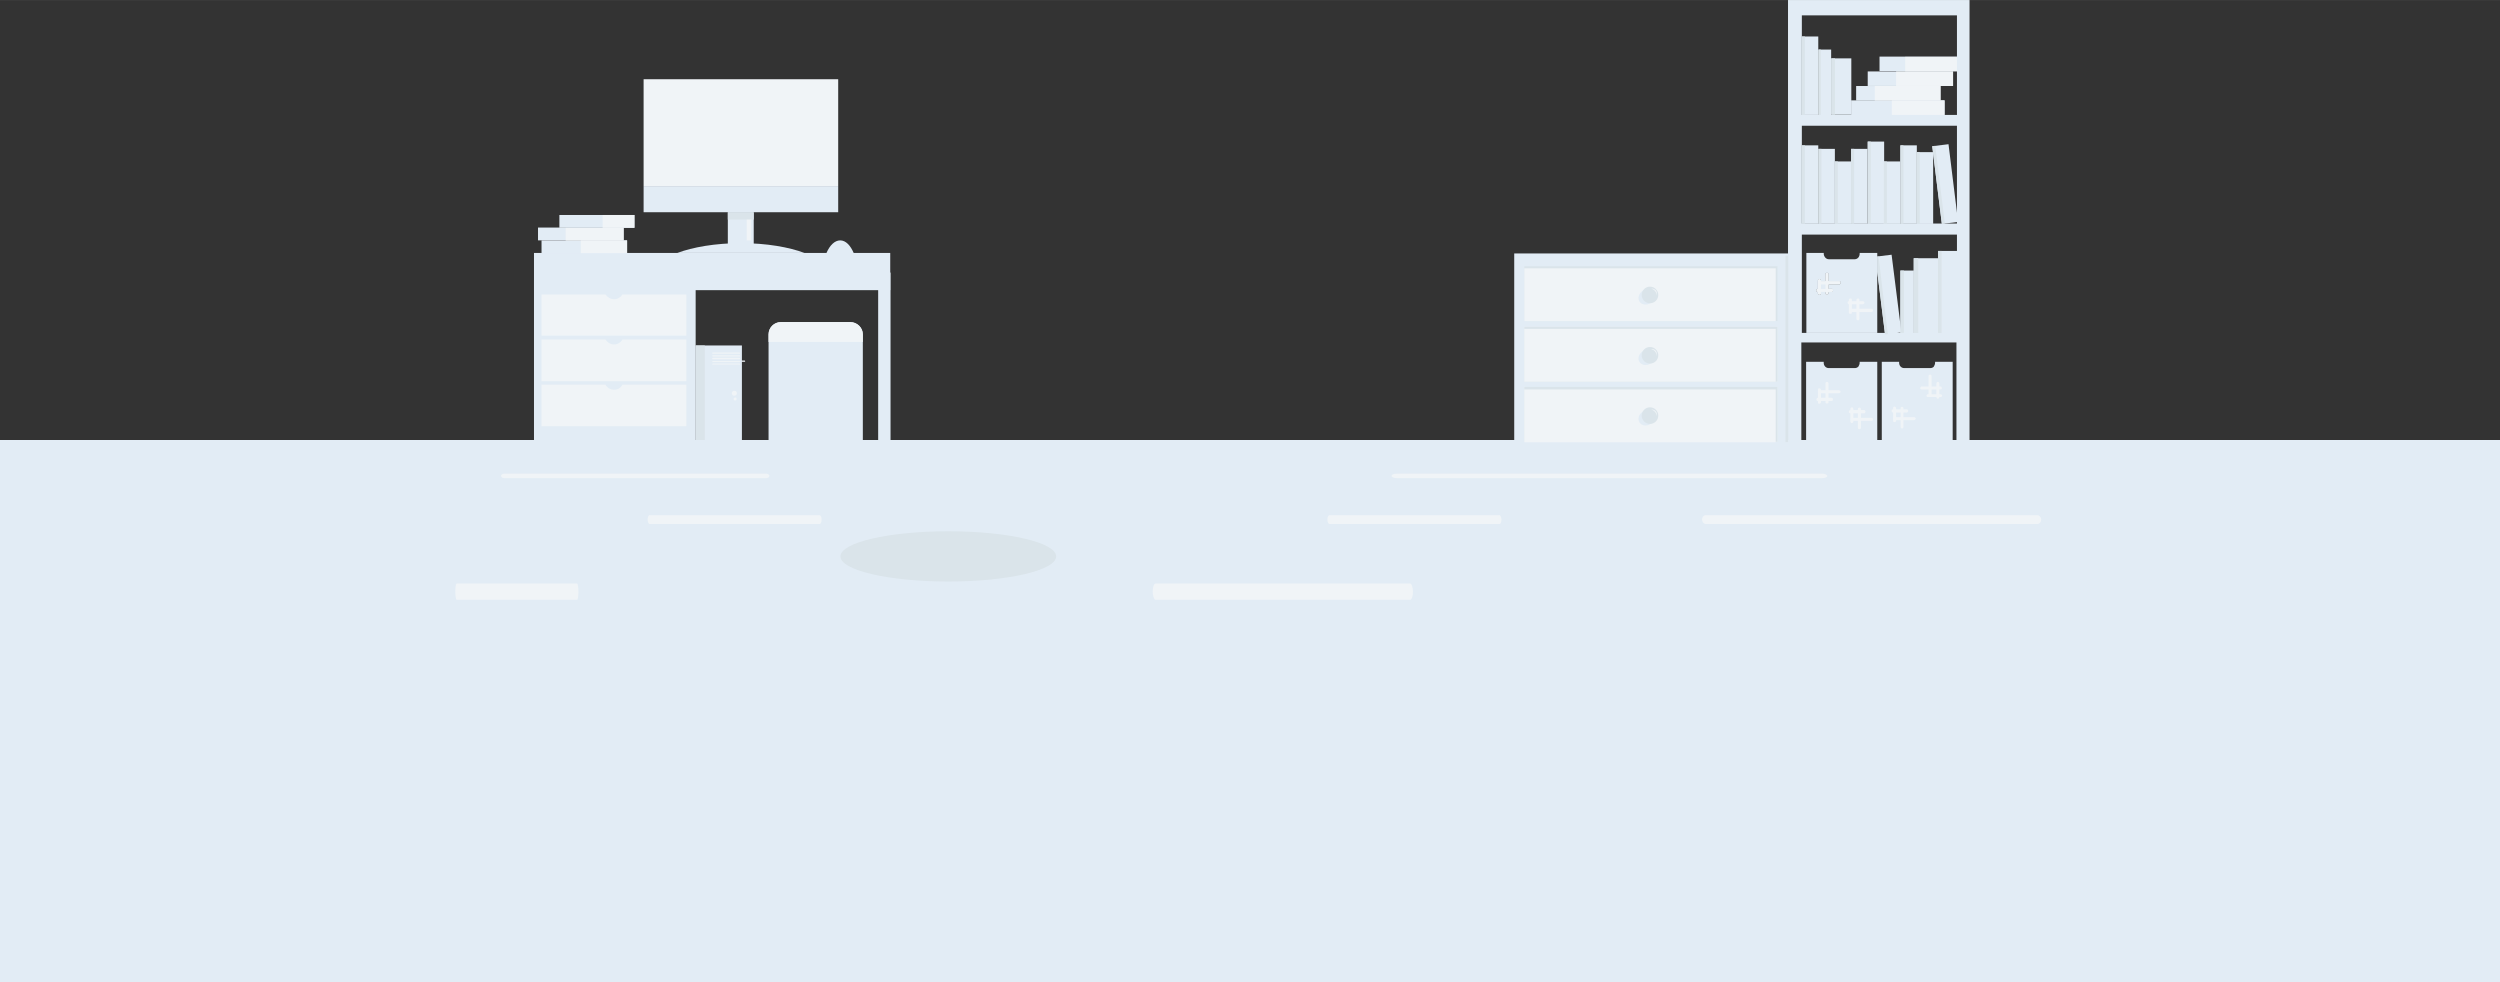 <?xml version="1.0" encoding="UTF-8"?>
<!DOCTYPE svg PUBLIC "-//W3C//DTD SVG 1.1//EN" "http://www.w3.org/Graphics/SVG/1.1/DTD/svg11.dtd">
<!-- Creator: CorelDRAW X7 -->
<svg xmlns="http://www.w3.org/2000/svg" xml:space="preserve" width="16954px" height="6660px" version="1.1" style="shape-rendering:geometricPrecision; text-rendering:geometricPrecision; image-rendering:optimizeQuality; fill-rule:evenodd; clip-rule:evenodd"
viewBox="0 0 9944 3906"
 xmlns:xlink="http://www.w3.org/1999/xlink">
 <rect x="0" y="0" width="9944" height="3906" fill="#333333" stroke="none"/>
 <defs>
  <style type="text/css">
   <![CDATA[
    .fil1 {fill:none}
    .fil3 {fill:#DAE4EA}
    .fil6 {fill:#DAE4EA}
    .fil0 {fill:#E2ECF5}
    .fil2 {fill:#F0F4F7}
    .fil5 {fill:#F0F4F7}
    .fil4 {fill:#F0F4F7;fill-rule:nonzero}
   ]]>
  </style>
 </defs>
 <g id="Слой_x0020_1">
  <polygon class="fil0" points="9713,1750 0,1750 0,3906 9944,3906 9944,1750 "/>
  <line class="fil1" x1="5349" y1="1920" x2="5349" y2= "1369" />
  <rect class="fil0" x="2124" y="1006" width="1417" height="148"/>
  <rect class="fil0" x="3493" y="1084" width="49.194" height="700.763"/>
  <rect class="fil0" x="2124" y="1113" width="643" height="701"/>
  <path class="fil2" d="M2730 1171l0 164 -576 0 0 -164 254 0c8,11 20,19 35,19 14,0 26,-8 33,-19l254 0 0 0 0 0z"/>
  <path class="fil2" d="M2730 1350l0 166 -576 0 0 -166 254 0c8,12 20,20 35,20 14,0 26,-8 33,-20l254 0 0 0 0 0z"/>
  <path class="fil2" d="M2730 1530l0 165 -576 0 0 -165 254 0c8,13 20,20 35,20 14,0 26,-7 33,-20l254 0 0 0 0 0z"/>
  <path class="fil0" d="M3200 1006l-506 0c61,-23 152,-39 253,-39 102,0 192,16 253,39l0 0z"/>
  <polygon class="fil0" points="2895,879 2895,976 2998,976 2998,844 2895,844 "/>
  <rect class="fil2" x="2970" y="856" width="17.718" height="100.237"/>
  <rect class="fil0" x="2560" y="740" width="774" height="104"/>
  <path class="fil0" d="M3396 1007l-109 0c13,-31 33,-51 55,-51 22,0 41,20 54,51l0 0z"/>
  <rect class="fil0" x="2154" y="956" width="340.233" height="50.914"/>
  <rect class="fil2" x="2310" y="956" width="184.393" height="50.914"/>
  <rect class="fil0" x="2140" y="905" width="340.233" height="50.914"/>
  <rect class="fil2" x="2250" y="906" width="230.836" height="50.914"/>
  <rect class="fil0" x="2225" y="855" width="298.607" height="50.914"/>
  <rect class="fil2" x="2397" y="855" width="126.598" height="50.914"/>
  <polygon class="fil3" points="2895,851 2895,873 2998,873 2998,844 2895,844 "/>
  <path class="fil2" d="M2855 1434l107 0c1,0 2,1 2,3l0 0c0,1 -1,2 -2,2l-107 0c-2,0 -3,-1 -3,-2l0 0c0,-2 1,-3 3,-3l0 0z"/>
  <rect class="fil0" x="2767" y="1374" width="184" height="376"/>
  <rect class="fil3" x="2767" y="1374" width="36.466" height="376.011"/>
  <circle class="fil2" cx="2924" cy="1587" r="6"/>
  <path class="fil2" d="M2835 1402l107 0c1,0 2,1 2,2l0 1c0,1 -1,2 -2,2l-107 0c-1,0 -2,-1 -2,-2l0 -1c0,-1 1,-2 2,-2l0 0z"/>
  <path class="fil2" d="M2835 1413l107 0c1,0 2,1 2,3l0 0c0,1 -1,2 -2,2l-107 0c-1,0 -2,-1 -2,-2l0 0c0,-2 1,-3 2,-3l0 0z"/>
  <path class="fil2" d="M2835 1423l107 0c1,0 2,2 2,4l0 0c0,1 -1,2 -2,2l-107 0c-1,0 -2,-1 -2,-2l0 0c0,-2 1,-4 2,-4l0 0z"/>
  <path class="fil2" d="M2835 1436l107 0c1,0 2,1 2,2l0 0c0,1 -1,2 -2,2l-107 0c-1,0 -2,-1 -2,-2l0 0c0,-1 1,-2 2,-2l0 0z"/>
  <path class="fil2" d="M2835 1446l107 0c1,0 2,1 2,2l0 0c0,1 -1,2 -2,2l-107 0c-1,0 -2,-1 -2,-2l0 0c0,-1 1,-2 2,-2l0 0z"/>
  <path class="fil0" d="M3432 1330l0 420 -375 0 0 -420c0,0 0,0 0,0 0,-27 22,-49 49,-49l276 0c27,0 50,22 50,49 0,0 0,0 0,0l0 0z"/>
  <path class="fil2" d="M3432 1330l0 30 -375 0 0 -30c0,0 0,0 0,0 0,-27 22,-49 49,-49l276 0c27,0 50,22 50,49 0,0 0,0 0,0l0 0z"/>
  <rect class="fil0" x="6023" y="1008" width="1089" height="749"/>
  <rect class="fil2" x="6063" y="1300" width="1007" height="218"/>
  <rect class="fil2" x="6063" y="1539" width="1007" height="218"/>
  <path class="fil0" d="M7112 1754l53 0 0 -392 617 0 0 392 52 0 0 -1754 -722 0 0 1754zm55 -430l617 0 0 -391 -617 0 0 391zm0 -435l617 0 0 -389 -617 0 0 389zm0 -432l617 0 0 -396 -617 0 0 396z"/>
  <rect class="fil3" x="6063" y="1059" width="1007" height="218"/>
  <rect class="fil2" x="6063" y="1067" width="1000" height="210"/>
  <ellipse class="fil0" transform="matrix(0.157 -0.103 0.103 0.157 6549.4 1181.15)" rx="178" ry="154"/>
  <circle class="fil3" cx="6563" cy="1173" r="33"/>
  <path class="fil2" d="M6589 1175c0,0 0,-1 0,-2 0,-12 -10,-23 -22,-25 0,0 0,0 2,0 1,0 1,0 2,0 9,0 18,7 19,16 0,1 0,3 0,4 0,2 0,5 -1,7l0 0 0 0 0 0z"/>
  <rect class="fil3" x="6063" y="1300" width="1007" height="218"/>
  <rect class="fil2" x="6063" y="1308" width="1000" height="210"/>
  <ellipse class="fil0" transform="matrix(0.157 -0.103 0.103 0.157 6549.43 1421.62)" rx="178" ry="154"/>
  <circle class="fil3" cx="6563" cy="1413" r="33"/>
  <path class="fil2" d="M6589 1416c0,-1 0,-1 0,-2 0,-13 -10,-24 -22,-25 0,0 0,0 2,0 1,-1 1,-1 2,-1 9,0 18,7 19,17 0,1 0,2 0,3 0,2 0,6 -1,8l0 0 0 0z"/>
  <rect class="fil3" x="6063" y="1539" width="1007" height="218"/>
  <rect class="fil2" x="6063" y="1549" width="1000" height="210"/>
  <ellipse class="fil0" transform="matrix(0.157 -0.103 0.103 0.157 6549.43 1662.05)" rx="178" ry="154"/>
  <circle class="fil3" cx="6563" cy="1653" r="33"/>
  <path class="fil2" d="M6589 1657c0,-2 0,-3 0,-3 0,-12 -10,-23 -22,-25 0,0 0,0 2,0 1,0 1,0 2,0 9,0 18,7 19,17 0,0 0,1 0,2 0,3 0,5 -1,7l0 2 0 0z"/>
  <path class="fil0" d="M7397 1006c0,1 0,1 0,2 0,0 0,0 0,0 0,0 0,0 0,1 0,6 -2,11 -5,15 -3,4 -9,7 -14,7l-104 0c-11,0 -20,-11 -20,-23 0,-1 0,-1 1,-2l-70 0 0 318 282 0 0 -318 -70 0 0 0 0 0zm-76 119c0,3 -2,6 -5,6l-43 0 0 18 14 0c2,0 4,2 4,4l0 3c0,3 -2,5 -4,5l-14 0 0 4c0,4 -3,7 -6,7 -3,0 -6,-3 -6,-7l0 -4 -18 0 0 7c0,2 -2,4 -5,4l-2 0c-3,0 -5,-2 -5,-4l0 -7 0 0c-4,0 -6,-2 -6,-5l0 -3c0,-2 2,-4 6,-4l0 0 0 -34c0,-2 2,-5 5,-5l2 0c3,0 5,3 5,5l0 3 18 0 0 -27c0,-3 3,-6 6,-6 3,0 6,3 6,6l0 27 43 0c3,0 5,3 5,7l0 0 0 0z"/>
  <path class="fil0" d="M7321 1125l0 0c0,3 -2,6 -5,6l-43 0 0 18 14 0c2,0 4,2 4,4l0 3c0,3 -2,5 -4,5l-14 0 0 4c0,4 -3,7 -6,7 -3,0 -6,-3 -6,-7l0 -4 -18 0 0 7c0,2 -2,4 -5,4l-2 0c-3,0 -5,-2 -5,-4l0 -7 0 0c-4,0 -6,-2 -6,-5l0 -3c0,-2 2,-4 6,-4l0 0 0 -34c0,-2 2,-5 5,-5l2 0c3,0 5,3 5,5l0 3 18 0 0 -27c0,-3 3,-6 6,-6 3,0 6,3 6,6l0 27 43 0c3,0 5,3 5,7l0 0z"/>
  <path class="fil0" d="M7450 1234l0 0c0,3 -2,7 -5,7l-43 0 0 26c0,0 0,0 0,0 0,4 -3,7 -6,7 -3,0 -6,-3 -6,-7 0,0 0,0 0,0l0 -26 -18 0 0 3c0,2 -2,4 -5,4l-2 0c-3,0 -5,-2 -5,-4l0 -34 0 0c-4,0 -6,-3 -6,-6l0 -2c0,-2 2,-4 6,-4l0 0 0 -7c0,-2 2,-4 5,-4l2 0c3,0 5,2 5,4l0 7 18 0 0 -5c0,0 0,0 0,0 0,-3 3,-6 6,-6 3,0 6,3 6,6 0,0 0,0 0,0l0 5 14 0c2,0 5,2 5,4l0 2c0,3 -3,6 -5,6l-14 0 0 18 43 0c3,0 5,3 5,6z"/>
  <path class="fil2" d="M7237 1118l79 0c3,0 5,3 5,7l0 0c0,3 -2,6 -5,6l-79 0c-3,0 -5,-3 -5,-6l0 0c0,-4 2,-7 5,-7l0 0z"/>
  <path class="fil2" d="M7291 1153l0 3c0,3 -2,5 -4,5l-56 0c-4,0 -6,-2 -6,-5l0 -3c0,-2 2,-4 6,-4l56 0c2,0 4,2 4,4l0 0z"/>
  <path class="fil2" d="M7236 1110l2 0c3,0 5,3 5,5l0 53c0,2 -2,4 -5,4l-2 0c-3,0 -5,-2 -5,-4l0 -53c0,-2 2,-5 5,-5z"/>
  <path class="fil2" d="M7273 1091l0 74c0,4 -3,7 -6,7 -3,0 -6,-3 -6,-7l0 -74c0,-3 3,-6 6,-6 3,0 6,3 6,6z"/>
  <path class="fil2" d="M7450 1234l0 0c0,3 -2,7 -5,7l-79 0c-3,0 -5,-4 -5,-7l0 0c0,-3 2,-6 5,-6l79 0c3,0 5,3 5,6z"/>
  <path class="fil2" d="M7416 1202l0 2c0,3 -4,6 -6,6l-56 0c-3,0 -5,-3 -5,-6l0 -2c0,-2 2,-4 5,-4l56 0c2,0 6,2 6,4z"/>
  <path class="fil2" d="M7366 1191l0 53c0,2 -2,4 -4,4l-2 0c-4,0 -6,-2 -6,-4l0 -53c0,-2 2,-4 6,-4l2 0c2,0 4,2 4,4l0 0z"/>
  <path class="fil2" d="M7396 1193l0 74c0,0 0,0 0,0 0,4 -2,7 -5,7 -4,0 -7,-3 -7,-7 0,0 0,0 0,0l0 -74c0,0 0,0 0,0 0,-3 3,-6 7,-6 3,0 5,3 5,6 0,0 0,0 0,0l0 0z"/>
  <path class="fil0" d="M7467 1439l0 319 -283 0 0 -319 70 0c0,1 0,3 0,4 0,0 0,0 0,0 0,12 9,21 20,21l104 0c5,0 10,-2 14,-6 3,-5 5,-10 5,-15 0,0 0,0 0,0 0,0 0,0 0,0 0,-1 0,-3 0,-4l70 0 0 0z"/>
  <path class="fil2" d="M7237 1552l77 0c4,0 7,3 7,6l0 0c0,4 -3,6 -7,6l-77 0c-3,0 -6,-2 -6,-6l0 0c0,-3 3,-6 6,-6l0 0z"/>
  <path class="fil2" d="M7231 1582l54 0c4,0 6,4 6,7l0 0c0,3 -2,6 -6,6l-54 0c-4,0 -6,-3 -6,-6l0 0c0,-3 2,-7 6,-7l0 0z"/>
  <path class="fil2" d="M7231 1601l0 -51c0,-3 2,-6 5,-6l0 0c3,0 7,3 7,6l0 51c0,2 -4,5 -7,5l0 0c-3,0 -5,-3 -5,-5l0 0z"/>
  <path class="fil2" d="M7261 1600l0 -75c0,-4 2,-6 6,-6l0 0c3,0 6,2 6,6l0 75c0,3 -3,5 -6,5l0 0c-4,0 -6,-2 -6,-5l0 0z"/>
  <path class="fil2" d="M7366 1662l77 0c4,0 7,2 7,6l0 0c0,4 -3,6 -7,6l-77 0c-3,0 -5,-2 -5,-6l0 0c0,-4 2,-6 5,-6l0 0z"/>
  <path class="fil2" d="M7360 1631l55 0c3,0 5,3 5,6l0 0c0,4 -2,7 -5,7l-55 0c-4,0 -6,-3 -6,-7l0 0c0,-3 2,-6 6,-6l0 0z"/>
  <path class="fil2" d="M7372 1627l0 50c0,2 -3,6 -7,6l0 0c-2,0 -5,-4 -5,-6l0 -50c0,-4 3,-7 5,-7l0 0c4,0 7,3 7,7l0 0z"/>
  <path class="fil2" d="M7402 1627l0 75c0,3 -3,5 -6,5l0 0c-3,0 -6,-2 -6,-5l0 -75c0,-4 3,-6 6,-6l0 0c3,0 6,2 6,6l0 0z"/>
  <path class="fil0" d="M7767 1439l0 319 -282 0 0 -319 69 0c0,1 0,3 0,4 0,0 0,0 0,0 0,12 9,21 20,21l104 0c5,0 11,-2 14,-6 3,-5 5,-10 5,-15 0,0 0,0 0,0 0,0 0,0 0,0 0,-1 0,-3 0,-4l70 0 0 0 0 0z"/>
  <path class="fil2" d="M7671 1573l0 -78c0,-3 3,-5 6,-5l0 0c3,0 6,2 6,5l0 78c0,3 -3,6 -6,6l0 0c-3,0 -6,-3 -6,-6l0 0z"/>
  <path class="fil2" d="M7702 1579l0 -54c0,-3 3,-6 6,-6l0 0c3,0 6,3 6,6l0 54c0,3 -3,7 -6,7l0 0c-3,0 -6,-4 -6,-7l0 0z"/>
  <path class="fil2" d="M7719 1579l-51 0c-3,0 -5,-2 -5,-5l0 0c0,-3 2,-6 5,-6l51 0c3,0 6,3 6,6l0 0c0,3 -3,5 -6,5l0 0z"/>
  <path class="fil2" d="M7718 1549l-74 0c-4,0 -6,-2 -6,-5l0 0c0,-3 2,-7 6,-7l74 0c4,0 6,4 6,7l0 0c0,3 -2,5 -6,5l0 0z"/>
  <path class="fil2" d="M7536 1659l77 0c4,0 7,3 7,6l0 0c0,3 -3,6 -7,6l-77 0c-3,0 -6,-3 -6,-6l0 0c0,-3 3,-6 6,-6l0 0z"/>
  <path class="fil2" d="M7530 1628l54 0c4,0 6,3 6,6l0 0c0,3 -2,7 -6,7l-54 0c-4,0 -6,-4 -6,-7l0 0c0,-3 2,-6 6,-6l0 0z"/>
  <path class="fil2" d="M7542 1623l0 51c0,3 -4,5 -7,5l0 0c-3,0 -5,-2 -5,-5l0 -51c0,-3 2,-6 5,-6l0 0c3,0 7,3 7,6l0 0z"/>
  <path class="fil2" d="M7571 1623l0 75c0,4 -2,6 -6,6l0 0c-3,0 -5,-2 -5,-6l0 -75c0,-3 2,-5 5,-5l0 0c4,0 6,2 6,5z"/>
  <rect class="fil0" x="7363" y="399" width="371.883" height="58.483"/>
  <rect class="fil2" x="7525" y="399" width="209.507" height="57.795"/>
  <rect class="fil0" x="7383" y="342" width="334.729" height="57.795"/>
  <rect class="fil2" x="7457" y="342" width="262.141" height="57.795"/>
  <rect class="fil0" x="7429" y="284" width="339.201" height="57.795"/>
  <rect class="fil2" x="7542" y="284" width="226.707" height="57.795"/>
  <rect class="fil0" x="7476" y="225" width="308.584" height="57.795"/>
  <rect class="fil2" x="7578" y="226" width="206.066" height="57.795"/>
  <rect class="fil0" x="7167" y="145" width="65.363" height="312.024"/>
  <rect class="fil0" x="7233" y="197" width="50.571" height="260.421"/>
  <rect class="fil3" x="7167" y="145" width="12.074" height="311.607"/>
  <rect class="fil3" x="7233" y="197" width="9.349" height="259.807"/>
  <rect class="fil3" x="7102" y="1017" width="10.073" height="741.34"/>
  <rect class="fil0" x="7284" y="232" width="79.812" height="224.299"/>
  <rect class="fil3" x="7284" y="232" width="14.799" height="223.946"/>
  <rect class="fil0" x="7167" y="578" width="65.363" height="312.024"/>
  <rect class="fil0" x="7233" y="592" width="65.363" height="297.919"/>
  <rect class="fil3" x="7167" y="578" width="12.074" height="311.607"/>
  <rect class="fil3" x="7233" y="592" width="12.074" height="297.394"/>
  <rect class="fil0" x="7298" y="642" width="65.363" height="248.381"/>
  <rect class="fil3" x="7298" y="642" width="12.074" height="248.085"/>
  <rect class="fil0" x="7363" y="592" width="65.363" height="297.919"/>
  <rect class="fil0" x="7429" y="563" width="65.363" height="327.161"/>
  <rect class="fil3" x="7363" y="592" width="12.074" height="297.394"/>
  <rect class="fil3" x="7429" y="563" width="12.074" height="326.533"/>
  <rect class="fil0" x="7493" y="642" width="65.363" height="248.381"/>
  <rect class="fil3" x="7493" y="642" width="12.074" height="248.085"/>
  <rect class="fil0" x="7559" y="578" width="65.363" height="312.024"/>
  <rect class="fil0" x="7624" y="605" width="65.363" height="285.534"/>
  <rect class="fil3" x="7559" y="578" width="12.074" height="311.607"/>
  <rect class="fil3" x="7624" y="605" width="12.074" height="284.943"/>
  <rect class="fil0" transform="matrix(0.186 -0.023 0.023 0.186 7685.65 581.43)" width="348" height="1662"/>
  <rect class="fil3" transform="matrix(0.186 -0.023 0.023 0.186 7685.65 581.43)" width="64.329" height="1660.2"/>
  <polygon class="fil0" points="7563,1322 7498,1331 7467,1081 7467,1020 7524,1013 "/>
  <polygon class="fil3" points="7509,1329 7498,1330 7467,1081 7467,1020 7472,1019 "/>
  <rect class="fil0" x="7559" y="1076" width="53.667" height="248.381"/>
  <rect class="fil3" x="7559" y="1076" width="13.923" height="248.085"/>
  <rect class="fil0" x="7612" y="1027" width="97.013" height="297.919"/>
  <rect class="fil0" x="7709" y="998" width="75.34" height="327.161"/>
  <rect class="fil3" x="7612" y="1027" width="17.938" height="297.394"/>
  <rect class="fil3" x="7709" y="998" width="13.923" height="326.533"/>
  <g id="screen">
   <circle id="switch-on" class="fil2" cx="2921" cy="1564" r="10"/>
   <rect id="screen-on" class="fil2" x="2560" y="315" width="774" height="425"/>
   <path id="error-mes" class="fil2" d="M2584 344l707 0c4,0 7,3 7,7l0 0c0,5 -3,8 -7,8l-707 0c-4,0 -7,-3 -7,-8l0 0c0,-4 3,-7 7,-7zm0 311l635 0c4,0 8,3 8,8l0 0c0,4 -4,7 -8,7l-635 0c-4,0 -7,-3 -7,-7l0 0c0,-5 3,-8 7,-8zm0 -32l658 0c4,0 8,3 8,8l0 0c0,4 -4,7 -8,7l-658 0c-4,0 -7,-3 -7,-7l0 0c0,-5 3,-8 7,-8zm0 -32l648 0c4,0 7,4 7,8l0 0c0,4 -3,8 -7,8l-648 0c-4,0 -7,-4 -7,-8l0 0c0,-4 3,-8 7,-8zm0 -51l267 0c4,0 8,4 8,8l0 0c0,4 -4,8 -8,8l-267 0c-4,0 -7,-4 -7,-8l0 0c0,-4 3,-8 7,-8zm0 -31l508 0c4,0 8,3 8,7l0 0c0,5 -4,8 -8,8l-508 0c-4,0 -7,-3 -7,-8l0 0c0,-4 3,-7 7,-7zm0 -32l444 0c5,0 8,3 8,8l0 0c0,4 -3,7 -8,7l-444 0c-4,0 -7,-3 -7,-7l0 0c0,-5 3,-8 7,-8zm0 -51l618 0c4,0 8,4 8,8l0 0c0,4 -4,8 -8,8l-618 0c-4,0 -7,-4 -7,-8l0 0c0,-4 3,-8 7,-8zm0 -51l267 0c4,0 8,4 8,8l0 0c0,4 -4,8 -8,8l-267 0c-4,0 -7,-4 -7,-8l0 0c0,-4 3,-8 7,-8z"/>
   <rect id="screen-back" class="fil1" x="2560" y="315" width="774" height="425"/>
   <path id="loading" class="fil4" d="M3046 594l0 -4 4 0 0 4 -4 0zm-11 0l0 -4 4 0 0 4 -4 0zm-11 0l0 -4 4 0 0 4 -4 0zm-19 -12l0 -3 12 0 0 11c-1,1 -3,2 -5,3 -2,1 -4,1 -6,1 -3,0 -6,-1 -8,-2 -2,-1 -4,-3 -5,-5 -1,-2 -2,-5 -2,-7 0,-3 1,-6 2,-8 1,-3 3,-4 5,-5 2,-2 5,-2 7,-2 2,0 4,0 6,1 2,0 3,1 4,3 1,1 2,2 2,4l-3 1c-1,-1 -1,-3 -2,-3 0,-1 -2,-2 -3,-2 -1,-1 -2,-1 -4,-1 -1,0 -3,0 -4,1 -1,0 -2,1 -3,2 -1,1 -2,1 -2,2 -1,3 -1,4 -1,6 0,3 0,5 1,7 1,2 2,3 4,4 2,0 4,1 5,1 2,0 4,0 5,-1 2,-1 3,-1 4,-2l0 -6 -9 0 0 0zm-42 12l0 -29 4 0 15 23 0 -23 4 0 0 29 -4 0 -15 -23 0 23 -4 0zm-10 0l0 -29 4 0 0 29 -4 0zm-26 -4l6 0c2,0 4,0 5,0 1,0 2,-1 2,-2 1,0 2,-2 2,-3 1,-2 1,-4 1,-6 0,-3 0,-5 -1,-7 -1,-1 -2,-2 -4,-3 -1,0 -3,0 -5,0l-6 0 0 21 0 0zm-4 4l0 -29 10 0c2,0 4,0 5,1 2,0 3,1 5,2 1,1 2,2 3,4 1,3 1,5 1,7 0,2 0,4 -1,6 0,2 -1,3 -2,4 0,1 -1,2 -2,3 -1,0 -2,1 -4,1 -1,0 -3,1 -4,1l-11 0 0 0zm-21 -12l10 0 -3 -8c-1,-2 -2,-4 -2,-6 -1,2 -1,4 -2,5l-3 9 0 0zm-8 12l11 -29 4 0 11 29 -4 0 -3 -9 -12 0 -3 9 -4 0 0 0zm-25 -14c0,3 1,6 3,8 1,2 4,3 6,3 3,0 6,-1 8,-3 1,-2 2,-5 2,-9 0,-2 0,-4 -1,-6 -1,-1 -2,-3 -3,-4 -2,-1 -4,-1 -6,-1 -2,0 -4,1 -6,3 -2,1 -3,5 -3,9l0 0zm-4 0c0,-5 1,-9 4,-11 2,-3 6,-4 9,-4 3,0 6,0 8,2 2,1 3,3 4,5 1,2 2,5 2,7 0,3 -1,6 -2,8 -1,3 -2,4 -5,5 -2,1 -4,2 -7,2 -2,0 -4,-1 -7,-2 -2,-1 -3,-3 -5,-5 -1,-2 -1,-5 -1,-7l0 0zm-21 14l0 -29 3 0 0 25 15 0 0 4 -18 0z"/>
  </g>
  <rect class="fil5" x="1993" y="1884" width="1067.47" height="17.596" rx="12" ry="12"/>
  <rect class="fil5" x="2576" y="2049" width="692.097" height="35.191" rx="8" ry="23"/>
  <rect class="fil5" x="1811" y="2321" width="489.746" height="64.518" rx="5" ry="43"/>
  <rect class="fil5" x="4585" y="2321" width="1035.21" height="64.518" rx="11" ry="43"/>
  <rect class="fil5" x="5280" y="2049" width="692.097" height="35.191" rx="8" ry="23"/>
  <rect class="fil5" x="6770" y="2049" width="1349" height="35.191" rx="15" ry="23"/>
  <rect class="fil5" x="5535" y="1884" width="1733.17" height="17.596" rx="19" ry="12"/>
  <ellipse class="fil6" cx="3772" cy="2213" rx="429" ry="100"/>
 </g>
</svg>
